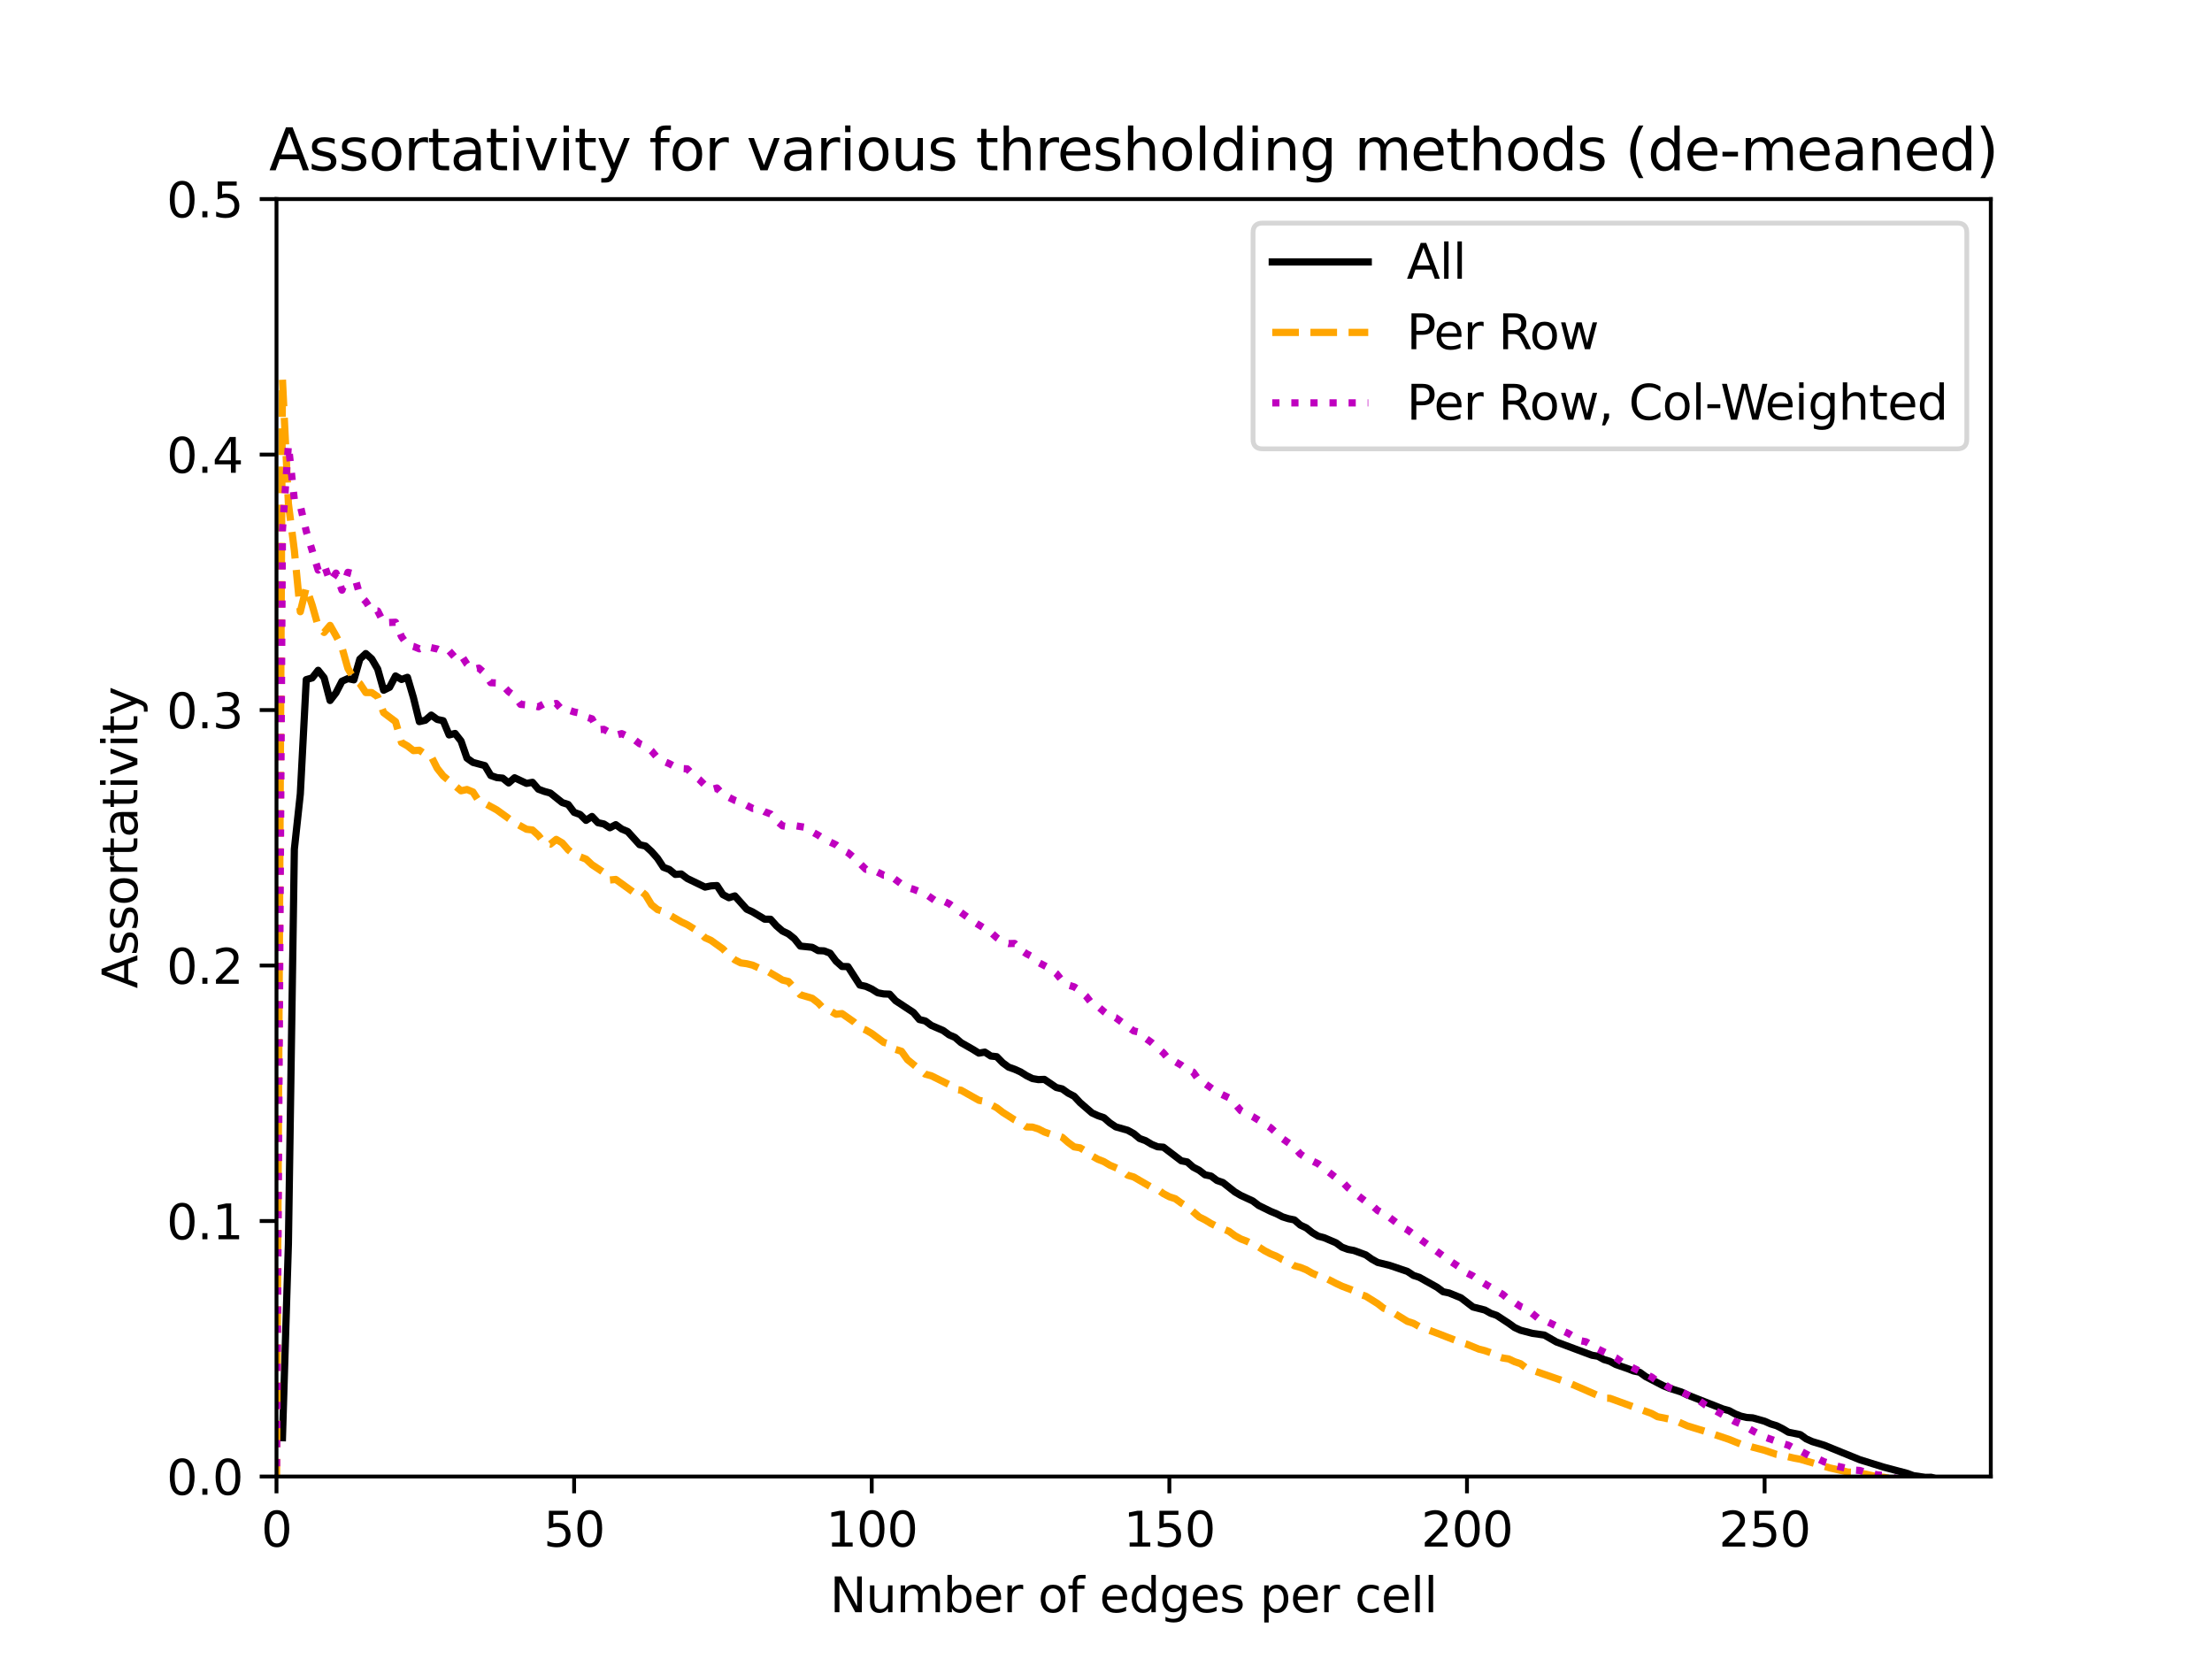 <?xml version="1.0" encoding="utf-8" standalone="no"?>
<!DOCTYPE svg PUBLIC "-//W3C//DTD SVG 1.1//EN"
  "http://www.w3.org/Graphics/SVG/1.1/DTD/svg11.dtd">
<svg xmlns:xlink="http://www.w3.org/1999/xlink" width="460.8pt" height="345.6pt" viewBox="0 0 460.8 345.6" xmlns="http://www.w3.org/2000/svg" version="1.1">
 <defs>
  <style type="text/css">*{stroke-linejoin: round; stroke-linecap: butt}</style>
 </defs>
 <g id="figure_1">
  <g id="patch_1">
   <path d="M 0 345.6 
L 460.8 345.6 
L 460.8 0 
L 0 0 
z
" style="fill: #ffffff"/>
  </g>
  <g id="axes_1">
   <g id="patch_2">
    <path d="M 57.6 307.584 
L 414.72 307.584 
L 414.72 41.472 
L 57.6 41.472 
z
" style="fill: #ffffff"/>
   </g>
   <g id="matplotlib.axis_1">
    <g id="xtick_1">
     <g id="line2d_1">
      <defs>
       <path id="m11b29ef3dd" d="M 0 0 
L 0 3.5 
" style="stroke: #000000; stroke-width: 0.8"/>
      </defs>
      <g>
       <use xlink:href="#m11b29ef3dd" x="57.6" y="307.584" style="stroke: #000000; stroke-width: 0.8"/>
      </g>
     </g>
     <g id="text_1">
      <!-- 0 -->
      <g transform="translate(54.419 322.182) scale(0.1 -0.1)">
       <defs>
        <path id="DejaVuSans-30" d="M 2034 4250 
Q 1547 4250 1301 3770 
Q 1056 3291 1056 2328 
Q 1056 1369 1301 889 
Q 1547 409 2034 409 
Q 2525 409 2770 889 
Q 3016 1369 3016 2328 
Q 3016 3291 2770 3770 
Q 2525 4250 2034 4250 
z
M 2034 4750 
Q 2819 4750 3233 4129 
Q 3647 3509 3647 2328 
Q 3647 1150 3233 529 
Q 2819 -91 2034 -91 
Q 1250 -91 836 529 
Q 422 1150 422 2328 
Q 422 3509 836 4129 
Q 1250 4750 2034 4750 
z
" transform="scale(0.016)"/>
       </defs>
       <use xlink:href="#DejaVuSans-30"/>
      </g>
     </g>
    </g>
    <g id="xtick_2">
     <g id="line2d_2">
      <g>
       <use xlink:href="#m11b29ef3dd" x="119.6" y="307.584" style="stroke: #000000; stroke-width: 0.8"/>
      </g>
     </g>
     <g id="text_2">
      <!-- 50 -->
      <g transform="translate(113.237 322.182) scale(0.1 -0.1)">
       <defs>
        <path id="DejaVuSans-35" d="M 691 4666 
L 3169 4666 
L 3169 4134 
L 1269 4134 
L 1269 2991 
Q 1406 3038 1543 3061 
Q 1681 3084 1819 3084 
Q 2600 3084 3056 2656 
Q 3513 2228 3513 1497 
Q 3513 744 3044 326 
Q 2575 -91 1722 -91 
Q 1428 -91 1123 -41 
Q 819 9 494 109 
L 494 744 
Q 775 591 1075 516 
Q 1375 441 1709 441 
Q 2250 441 2565 725 
Q 2881 1009 2881 1497 
Q 2881 1984 2565 2268 
Q 2250 2553 1709 2553 
Q 1456 2553 1204 2497 
Q 953 2441 691 2322 
L 691 4666 
z
" transform="scale(0.016)"/>
       </defs>
       <use xlink:href="#DejaVuSans-35"/>
       <use xlink:href="#DejaVuSans-30" x="63.623"/>
      </g>
     </g>
    </g>
    <g id="xtick_3">
     <g id="line2d_3">
      <g>
       <use xlink:href="#m11b29ef3dd" x="181.6" y="307.584" style="stroke: #000000; stroke-width: 0.8"/>
      </g>
     </g>
     <g id="text_3">
      <!-- 100 -->
      <g transform="translate(172.056 322.182) scale(0.1 -0.1)">
       <defs>
        <path id="DejaVuSans-31" d="M 794 531 
L 1825 531 
L 1825 4091 
L 703 3866 
L 703 4441 
L 1819 4666 
L 2450 4666 
L 2450 531 
L 3481 531 
L 3481 0 
L 794 0 
L 794 531 
z
" transform="scale(0.016)"/>
       </defs>
       <use xlink:href="#DejaVuSans-31"/>
       <use xlink:href="#DejaVuSans-30" x="63.623"/>
       <use xlink:href="#DejaVuSans-30" x="127.246"/>
      </g>
     </g>
    </g>
    <g id="xtick_4">
     <g id="line2d_4">
      <g>
       <use xlink:href="#m11b29ef3dd" x="243.6" y="307.584" style="stroke: #000000; stroke-width: 0.8"/>
      </g>
     </g>
     <g id="text_4">
      <!-- 150 -->
      <g transform="translate(234.056 322.182) scale(0.1 -0.1)">
       <use xlink:href="#DejaVuSans-31"/>
       <use xlink:href="#DejaVuSans-35" x="63.623"/>
       <use xlink:href="#DejaVuSans-30" x="127.246"/>
      </g>
     </g>
    </g>
    <g id="xtick_5">
     <g id="line2d_5">
      <g>
       <use xlink:href="#m11b29ef3dd" x="305.6" y="307.584" style="stroke: #000000; stroke-width: 0.8"/>
      </g>
     </g>
     <g id="text_5">
      <!-- 200 -->
      <g transform="translate(296.056 322.182) scale(0.1 -0.1)">
       <defs>
        <path id="DejaVuSans-32" d="M 1228 531 
L 3431 531 
L 3431 0 
L 469 0 
L 469 531 
Q 828 903 1448 1529 
Q 2069 2156 2228 2338 
Q 2531 2678 2651 2914 
Q 2772 3150 2772 3378 
Q 2772 3750 2511 3984 
Q 2250 4219 1831 4219 
Q 1534 4219 1204 4116 
Q 875 4013 500 3803 
L 500 4441 
Q 881 4594 1212 4672 
Q 1544 4750 1819 4750 
Q 2544 4750 2975 4387 
Q 3406 4025 3406 3419 
Q 3406 3131 3298 2873 
Q 3191 2616 2906 2266 
Q 2828 2175 2409 1742 
Q 1991 1309 1228 531 
z
" transform="scale(0.016)"/>
       </defs>
       <use xlink:href="#DejaVuSans-32"/>
       <use xlink:href="#DejaVuSans-30" x="63.623"/>
       <use xlink:href="#DejaVuSans-30" x="127.246"/>
      </g>
     </g>
    </g>
    <g id="xtick_6">
     <g id="line2d_6">
      <g>
       <use xlink:href="#m11b29ef3dd" x="367.6" y="307.584" style="stroke: #000000; stroke-width: 0.8"/>
      </g>
     </g>
     <g id="text_6">
      <!-- 250 -->
      <g transform="translate(358.056 322.182) scale(0.1 -0.1)">
       <use xlink:href="#DejaVuSans-32"/>
       <use xlink:href="#DejaVuSans-35" x="63.623"/>
       <use xlink:href="#DejaVuSans-30" x="127.246"/>
      </g>
     </g>
    </g>
    <g id="text_7">
     <!-- Number of edges per cell -->
     <g transform="translate(172.882 335.861) scale(0.1 -0.1)">
      <defs>
       <path id="DejaVuSans-4e" d="M 628 4666 
L 1478 4666 
L 3547 763 
L 3547 4666 
L 4159 4666 
L 4159 0 
L 3309 0 
L 1241 3903 
L 1241 0 
L 628 0 
L 628 4666 
z
" transform="scale(0.016)"/>
       <path id="DejaVuSans-75" d="M 544 1381 
L 544 3500 
L 1119 3500 
L 1119 1403 
Q 1119 906 1312 657 
Q 1506 409 1894 409 
Q 2359 409 2629 706 
Q 2900 1003 2900 1516 
L 2900 3500 
L 3475 3500 
L 3475 0 
L 2900 0 
L 2900 538 
Q 2691 219 2414 64 
Q 2138 -91 1772 -91 
Q 1169 -91 856 284 
Q 544 659 544 1381 
z
M 1991 3584 
L 1991 3584 
z
" transform="scale(0.016)"/>
       <path id="DejaVuSans-6d" d="M 3328 2828 
Q 3544 3216 3844 3400 
Q 4144 3584 4550 3584 
Q 5097 3584 5394 3201 
Q 5691 2819 5691 2113 
L 5691 0 
L 5113 0 
L 5113 2094 
Q 5113 2597 4934 2840 
Q 4756 3084 4391 3084 
Q 3944 3084 3684 2787 
Q 3425 2491 3425 1978 
L 3425 0 
L 2847 0 
L 2847 2094 
Q 2847 2600 2669 2842 
Q 2491 3084 2119 3084 
Q 1678 3084 1418 2786 
Q 1159 2488 1159 1978 
L 1159 0 
L 581 0 
L 581 3500 
L 1159 3500 
L 1159 2956 
Q 1356 3278 1631 3431 
Q 1906 3584 2284 3584 
Q 2666 3584 2933 3390 
Q 3200 3197 3328 2828 
z
" transform="scale(0.016)"/>
       <path id="DejaVuSans-62" d="M 3116 1747 
Q 3116 2381 2855 2742 
Q 2594 3103 2138 3103 
Q 1681 3103 1420 2742 
Q 1159 2381 1159 1747 
Q 1159 1113 1420 752 
Q 1681 391 2138 391 
Q 2594 391 2855 752 
Q 3116 1113 3116 1747 
z
M 1159 2969 
Q 1341 3281 1617 3432 
Q 1894 3584 2278 3584 
Q 2916 3584 3314 3078 
Q 3713 2572 3713 1747 
Q 3713 922 3314 415 
Q 2916 -91 2278 -91 
Q 1894 -91 1617 61 
Q 1341 213 1159 525 
L 1159 0 
L 581 0 
L 581 4863 
L 1159 4863 
L 1159 2969 
z
" transform="scale(0.016)"/>
       <path id="DejaVuSans-65" d="M 3597 1894 
L 3597 1613 
L 953 1613 
Q 991 1019 1311 708 
Q 1631 397 2203 397 
Q 2534 397 2845 478 
Q 3156 559 3463 722 
L 3463 178 
Q 3153 47 2828 -22 
Q 2503 -91 2169 -91 
Q 1331 -91 842 396 
Q 353 884 353 1716 
Q 353 2575 817 3079 
Q 1281 3584 2069 3584 
Q 2775 3584 3186 3129 
Q 3597 2675 3597 1894 
z
M 3022 2063 
Q 3016 2534 2758 2815 
Q 2500 3097 2075 3097 
Q 1594 3097 1305 2825 
Q 1016 2553 972 2059 
L 3022 2063 
z
" transform="scale(0.016)"/>
       <path id="DejaVuSans-72" d="M 2631 2963 
Q 2534 3019 2420 3045 
Q 2306 3072 2169 3072 
Q 1681 3072 1420 2755 
Q 1159 2438 1159 1844 
L 1159 0 
L 581 0 
L 581 3500 
L 1159 3500 
L 1159 2956 
Q 1341 3275 1631 3429 
Q 1922 3584 2338 3584 
Q 2397 3584 2469 3576 
Q 2541 3569 2628 3553 
L 2631 2963 
z
" transform="scale(0.016)"/>
       <path id="DejaVuSans-20" transform="scale(0.016)"/>
       <path id="DejaVuSans-6f" d="M 1959 3097 
Q 1497 3097 1228 2736 
Q 959 2375 959 1747 
Q 959 1119 1226 758 
Q 1494 397 1959 397 
Q 2419 397 2687 759 
Q 2956 1122 2956 1747 
Q 2956 2369 2687 2733 
Q 2419 3097 1959 3097 
z
M 1959 3584 
Q 2709 3584 3137 3096 
Q 3566 2609 3566 1747 
Q 3566 888 3137 398 
Q 2709 -91 1959 -91 
Q 1206 -91 779 398 
Q 353 888 353 1747 
Q 353 2609 779 3096 
Q 1206 3584 1959 3584 
z
" transform="scale(0.016)"/>
       <path id="DejaVuSans-66" d="M 2375 4863 
L 2375 4384 
L 1825 4384 
Q 1516 4384 1395 4259 
Q 1275 4134 1275 3809 
L 1275 3500 
L 2222 3500 
L 2222 3053 
L 1275 3053 
L 1275 0 
L 697 0 
L 697 3053 
L 147 3053 
L 147 3500 
L 697 3500 
L 697 3744 
Q 697 4328 969 4595 
Q 1241 4863 1831 4863 
L 2375 4863 
z
" transform="scale(0.016)"/>
       <path id="DejaVuSans-64" d="M 2906 2969 
L 2906 4863 
L 3481 4863 
L 3481 0 
L 2906 0 
L 2906 525 
Q 2725 213 2448 61 
Q 2172 -91 1784 -91 
Q 1150 -91 751 415 
Q 353 922 353 1747 
Q 353 2572 751 3078 
Q 1150 3584 1784 3584 
Q 2172 3584 2448 3432 
Q 2725 3281 2906 2969 
z
M 947 1747 
Q 947 1113 1208 752 
Q 1469 391 1925 391 
Q 2381 391 2643 752 
Q 2906 1113 2906 1747 
Q 2906 2381 2643 2742 
Q 2381 3103 1925 3103 
Q 1469 3103 1208 2742 
Q 947 2381 947 1747 
z
" transform="scale(0.016)"/>
       <path id="DejaVuSans-67" d="M 2906 1791 
Q 2906 2416 2648 2759 
Q 2391 3103 1925 3103 
Q 1463 3103 1205 2759 
Q 947 2416 947 1791 
Q 947 1169 1205 825 
Q 1463 481 1925 481 
Q 2391 481 2648 825 
Q 2906 1169 2906 1791 
z
M 3481 434 
Q 3481 -459 3084 -895 
Q 2688 -1331 1869 -1331 
Q 1566 -1331 1297 -1286 
Q 1028 -1241 775 -1147 
L 775 -588 
Q 1028 -725 1275 -790 
Q 1522 -856 1778 -856 
Q 2344 -856 2625 -561 
Q 2906 -266 2906 331 
L 2906 616 
Q 2728 306 2450 153 
Q 2172 0 1784 0 
Q 1141 0 747 490 
Q 353 981 353 1791 
Q 353 2603 747 3093 
Q 1141 3584 1784 3584 
Q 2172 3584 2450 3431 
Q 2728 3278 2906 2969 
L 2906 3500 
L 3481 3500 
L 3481 434 
z
" transform="scale(0.016)"/>
       <path id="DejaVuSans-73" d="M 2834 3397 
L 2834 2853 
Q 2591 2978 2328 3040 
Q 2066 3103 1784 3103 
Q 1356 3103 1142 2972 
Q 928 2841 928 2578 
Q 928 2378 1081 2264 
Q 1234 2150 1697 2047 
L 1894 2003 
Q 2506 1872 2764 1633 
Q 3022 1394 3022 966 
Q 3022 478 2636 193 
Q 2250 -91 1575 -91 
Q 1294 -91 989 -36 
Q 684 19 347 128 
L 347 722 
Q 666 556 975 473 
Q 1284 391 1588 391 
Q 1994 391 2212 530 
Q 2431 669 2431 922 
Q 2431 1156 2273 1281 
Q 2116 1406 1581 1522 
L 1381 1569 
Q 847 1681 609 1914 
Q 372 2147 372 2553 
Q 372 3047 722 3315 
Q 1072 3584 1716 3584 
Q 2034 3584 2315 3537 
Q 2597 3491 2834 3397 
z
" transform="scale(0.016)"/>
       <path id="DejaVuSans-70" d="M 1159 525 
L 1159 -1331 
L 581 -1331 
L 581 3500 
L 1159 3500 
L 1159 2969 
Q 1341 3281 1617 3432 
Q 1894 3584 2278 3584 
Q 2916 3584 3314 3078 
Q 3713 2572 3713 1747 
Q 3713 922 3314 415 
Q 2916 -91 2278 -91 
Q 1894 -91 1617 61 
Q 1341 213 1159 525 
z
M 3116 1747 
Q 3116 2381 2855 2742 
Q 2594 3103 2138 3103 
Q 1681 3103 1420 2742 
Q 1159 2381 1159 1747 
Q 1159 1113 1420 752 
Q 1681 391 2138 391 
Q 2594 391 2855 752 
Q 3116 1113 3116 1747 
z
" transform="scale(0.016)"/>
       <path id="DejaVuSans-63" d="M 3122 3366 
L 3122 2828 
Q 2878 2963 2633 3030 
Q 2388 3097 2138 3097 
Q 1578 3097 1268 2742 
Q 959 2388 959 1747 
Q 959 1106 1268 751 
Q 1578 397 2138 397 
Q 2388 397 2633 464 
Q 2878 531 3122 666 
L 3122 134 
Q 2881 22 2623 -34 
Q 2366 -91 2075 -91 
Q 1284 -91 818 406 
Q 353 903 353 1747 
Q 353 2603 823 3093 
Q 1294 3584 2113 3584 
Q 2378 3584 2631 3529 
Q 2884 3475 3122 3366 
z
" transform="scale(0.016)"/>
       <path id="DejaVuSans-6c" d="M 603 4863 
L 1178 4863 
L 1178 0 
L 603 0 
L 603 4863 
z
" transform="scale(0.016)"/>
      </defs>
      <use xlink:href="#DejaVuSans-4e"/>
      <use xlink:href="#DejaVuSans-75" x="74.805"/>
      <use xlink:href="#DejaVuSans-6d" x="138.184"/>
      <use xlink:href="#DejaVuSans-62" x="235.596"/>
      <use xlink:href="#DejaVuSans-65" x="299.072"/>
      <use xlink:href="#DejaVuSans-72" x="360.596"/>
      <use xlink:href="#DejaVuSans-20" x="401.709"/>
      <use xlink:href="#DejaVuSans-6f" x="433.496"/>
      <use xlink:href="#DejaVuSans-66" x="494.678"/>
      <use xlink:href="#DejaVuSans-20" x="529.883"/>
      <use xlink:href="#DejaVuSans-65" x="561.67"/>
      <use xlink:href="#DejaVuSans-64" x="623.193"/>
      <use xlink:href="#DejaVuSans-67" x="686.67"/>
      <use xlink:href="#DejaVuSans-65" x="750.146"/>
      <use xlink:href="#DejaVuSans-73" x="811.67"/>
      <use xlink:href="#DejaVuSans-20" x="863.77"/>
      <use xlink:href="#DejaVuSans-70" x="895.557"/>
      <use xlink:href="#DejaVuSans-65" x="959.033"/>
      <use xlink:href="#DejaVuSans-72" x="1020.557"/>
      <use xlink:href="#DejaVuSans-20" x="1061.67"/>
      <use xlink:href="#DejaVuSans-63" x="1093.457"/>
      <use xlink:href="#DejaVuSans-65" x="1148.438"/>
      <use xlink:href="#DejaVuSans-6c" x="1209.961"/>
      <use xlink:href="#DejaVuSans-6c" x="1237.744"/>
     </g>
    </g>
   </g>
   <g id="matplotlib.axis_2">
    <g id="ytick_1">
     <g id="line2d_7">
      <defs>
       <path id="m4079cd7598" d="M 0 0 
L -3.5 0 
" style="stroke: #000000; stroke-width: 0.8"/>
      </defs>
      <g>
       <use xlink:href="#m4079cd7598" x="57.6" y="307.584" style="stroke: #000000; stroke-width: 0.8"/>
      </g>
     </g>
     <g id="text_8">
      <!-- 0.0 -->
      <g transform="translate(34.697 311.383) scale(0.1 -0.1)">
       <defs>
        <path id="DejaVuSans-2e" d="M 684 794 
L 1344 794 
L 1344 0 
L 684 0 
L 684 794 
z
" transform="scale(0.016)"/>
       </defs>
       <use xlink:href="#DejaVuSans-30"/>
       <use xlink:href="#DejaVuSans-2e" x="63.623"/>
       <use xlink:href="#DejaVuSans-30" x="95.41"/>
      </g>
     </g>
    </g>
    <g id="ytick_2">
     <g id="line2d_8">
      <g>
       <use xlink:href="#m4079cd7598" x="57.6" y="254.362" style="stroke: #000000; stroke-width: 0.8"/>
      </g>
     </g>
     <g id="text_9">
      <!-- 0.1 -->
      <g transform="translate(34.697 258.161) scale(0.1 -0.1)">
       <use xlink:href="#DejaVuSans-30"/>
       <use xlink:href="#DejaVuSans-2e" x="63.623"/>
       <use xlink:href="#DejaVuSans-31" x="95.41"/>
      </g>
     </g>
    </g>
    <g id="ytick_3">
     <g id="line2d_9">
      <g>
       <use xlink:href="#m4079cd7598" x="57.6" y="201.139" style="stroke: #000000; stroke-width: 0.8"/>
      </g>
     </g>
     <g id="text_10">
      <!-- 0.2 -->
      <g transform="translate(34.697 204.938) scale(0.1 -0.1)">
       <use xlink:href="#DejaVuSans-30"/>
       <use xlink:href="#DejaVuSans-2e" x="63.623"/>
       <use xlink:href="#DejaVuSans-32" x="95.41"/>
      </g>
     </g>
    </g>
    <g id="ytick_4">
     <g id="line2d_10">
      <g>
       <use xlink:href="#m4079cd7598" x="57.6" y="147.917" style="stroke: #000000; stroke-width: 0.8"/>
      </g>
     </g>
     <g id="text_11">
      <!-- 0.3 -->
      <g transform="translate(34.697 151.716) scale(0.1 -0.1)">
       <defs>
        <path id="DejaVuSans-33" d="M 2597 2516 
Q 3050 2419 3304 2112 
Q 3559 1806 3559 1356 
Q 3559 666 3084 287 
Q 2609 -91 1734 -91 
Q 1441 -91 1130 -33 
Q 819 25 488 141 
L 488 750 
Q 750 597 1062 519 
Q 1375 441 1716 441 
Q 2309 441 2620 675 
Q 2931 909 2931 1356 
Q 2931 1769 2642 2001 
Q 2353 2234 1838 2234 
L 1294 2234 
L 1294 2753 
L 1863 2753 
Q 2328 2753 2575 2939 
Q 2822 3125 2822 3475 
Q 2822 3834 2567 4026 
Q 2313 4219 1838 4219 
Q 1578 4219 1281 4162 
Q 984 4106 628 3988 
L 628 4550 
Q 988 4650 1302 4700 
Q 1616 4750 1894 4750 
Q 2613 4750 3031 4423 
Q 3450 4097 3450 3541 
Q 3450 3153 3228 2886 
Q 3006 2619 2597 2516 
z
" transform="scale(0.016)"/>
       </defs>
       <use xlink:href="#DejaVuSans-30"/>
       <use xlink:href="#DejaVuSans-2e" x="63.623"/>
       <use xlink:href="#DejaVuSans-33" x="95.41"/>
      </g>
     </g>
    </g>
    <g id="ytick_5">
     <g id="line2d_11">
      <g>
       <use xlink:href="#m4079cd7598" x="57.6" y="94.694" style="stroke: #000000; stroke-width: 0.8"/>
      </g>
     </g>
     <g id="text_12">
      <!-- 0.4 -->
      <g transform="translate(34.697 98.494) scale(0.1 -0.1)">
       <defs>
        <path id="DejaVuSans-34" d="M 2419 4116 
L 825 1625 
L 2419 1625 
L 2419 4116 
z
M 2253 4666 
L 3047 4666 
L 3047 1625 
L 3713 1625 
L 3713 1100 
L 3047 1100 
L 3047 0 
L 2419 0 
L 2419 1100 
L 313 1100 
L 313 1709 
L 2253 4666 
z
" transform="scale(0.016)"/>
       </defs>
       <use xlink:href="#DejaVuSans-30"/>
       <use xlink:href="#DejaVuSans-2e" x="63.623"/>
       <use xlink:href="#DejaVuSans-34" x="95.41"/>
      </g>
     </g>
    </g>
    <g id="ytick_6">
     <g id="line2d_12">
      <g>
       <use xlink:href="#m4079cd7598" x="57.6" y="41.472" style="stroke: #000000; stroke-width: 0.8"/>
      </g>
     </g>
     <g id="text_13">
      <!-- 0.5 -->
      <g transform="translate(34.697 45.271) scale(0.1 -0.1)">
       <use xlink:href="#DejaVuSans-30"/>
       <use xlink:href="#DejaVuSans-2e" x="63.623"/>
       <use xlink:href="#DejaVuSans-35" x="95.41"/>
      </g>
     </g>
    </g>
    <g id="text_14">
     <!-- Assortativity -->
     <g transform="translate(28.617 205.914) rotate(-90) scale(0.1 -0.1)">
      <defs>
       <path id="DejaVuSans-41" d="M 2188 4044 
L 1331 1722 
L 3047 1722 
L 2188 4044 
z
M 1831 4666 
L 2547 4666 
L 4325 0 
L 3669 0 
L 3244 1197 
L 1141 1197 
L 716 0 
L 50 0 
L 1831 4666 
z
" transform="scale(0.016)"/>
       <path id="DejaVuSans-74" d="M 1172 4494 
L 1172 3500 
L 2356 3500 
L 2356 3053 
L 1172 3053 
L 1172 1153 
Q 1172 725 1289 603 
Q 1406 481 1766 481 
L 2356 481 
L 2356 0 
L 1766 0 
Q 1100 0 847 248 
Q 594 497 594 1153 
L 594 3053 
L 172 3053 
L 172 3500 
L 594 3500 
L 594 4494 
L 1172 4494 
z
" transform="scale(0.016)"/>
       <path id="DejaVuSans-61" d="M 2194 1759 
Q 1497 1759 1228 1600 
Q 959 1441 959 1056 
Q 959 750 1161 570 
Q 1363 391 1709 391 
Q 2188 391 2477 730 
Q 2766 1069 2766 1631 
L 2766 1759 
L 2194 1759 
z
M 3341 1997 
L 3341 0 
L 2766 0 
L 2766 531 
Q 2569 213 2275 61 
Q 1981 -91 1556 -91 
Q 1019 -91 701 211 
Q 384 513 384 1019 
Q 384 1609 779 1909 
Q 1175 2209 1959 2209 
L 2766 2209 
L 2766 2266 
Q 2766 2663 2505 2880 
Q 2244 3097 1772 3097 
Q 1472 3097 1187 3025 
Q 903 2953 641 2809 
L 641 3341 
Q 956 3463 1253 3523 
Q 1550 3584 1831 3584 
Q 2591 3584 2966 3190 
Q 3341 2797 3341 1997 
z
" transform="scale(0.016)"/>
       <path id="DejaVuSans-69" d="M 603 3500 
L 1178 3500 
L 1178 0 
L 603 0 
L 603 3500 
z
M 603 4863 
L 1178 4863 
L 1178 4134 
L 603 4134 
L 603 4863 
z
" transform="scale(0.016)"/>
       <path id="DejaVuSans-76" d="M 191 3500 
L 800 3500 
L 1894 563 
L 2988 3500 
L 3597 3500 
L 2284 0 
L 1503 0 
L 191 3500 
z
" transform="scale(0.016)"/>
       <path id="DejaVuSans-79" d="M 2059 -325 
Q 1816 -950 1584 -1140 
Q 1353 -1331 966 -1331 
L 506 -1331 
L 506 -850 
L 844 -850 
Q 1081 -850 1212 -737 
Q 1344 -625 1503 -206 
L 1606 56 
L 191 3500 
L 800 3500 
L 1894 763 
L 2988 3500 
L 3597 3500 
L 2059 -325 
z
" transform="scale(0.016)"/>
      </defs>
      <use xlink:href="#DejaVuSans-41"/>
      <use xlink:href="#DejaVuSans-73" x="68.408"/>
      <use xlink:href="#DejaVuSans-73" x="120.508"/>
      <use xlink:href="#DejaVuSans-6f" x="172.607"/>
      <use xlink:href="#DejaVuSans-72" x="233.789"/>
      <use xlink:href="#DejaVuSans-74" x="274.902"/>
      <use xlink:href="#DejaVuSans-61" x="314.111"/>
      <use xlink:href="#DejaVuSans-74" x="375.391"/>
      <use xlink:href="#DejaVuSans-69" x="414.6"/>
      <use xlink:href="#DejaVuSans-76" x="442.383"/>
      <use xlink:href="#DejaVuSans-69" x="501.562"/>
      <use xlink:href="#DejaVuSans-74" x="529.346"/>
      <use xlink:href="#DejaVuSans-79" x="568.555"/>
     </g>
    </g>
   </g>
   <g id="line2d_13">
    <path d="M 58.84 299.5 
L 60.08 259.149 
L 61.32 176.888 
L 62.56 165.403 
L 63.8 141.577 
L 65.04 141.218 
L 66.28 139.634 
L 67.52 141.185 
L 68.76 145.926 
L 70 144.314 
L 71.24 141.917 
L 72.48 141.364 
L 73.72 141.625 
L 74.96 137.311 
L 76.2 136.15 
L 77.44 137.257 
L 78.68 139.376 
L 79.92 143.786 
L 81.16 143.169 
L 82.4 140.814 
L 83.64 141.545 
L 84.88 141.096 
L 86.12 145.304 
L 87.36 150.329 
L 88.6 150.038 
L 89.84 148.969 
L 91.08 149.874 
L 92.32 150.136 
L 93.56 153.101 
L 94.8 152.792 
L 96.04 154.364 
L 97.28 157.939 
L 98.52 158.825 
L 101 159.489 
L 102.24 161.551 
L 103.48 161.985 
L 104.72 162.103 
L 105.96 163.1 
L 107.2 162.026 
L 109.68 163.192 
L 110.92 162.968 
L 112.16 164.405 
L 113.4 164.865 
L 114.64 165.204 
L 117.12 167.187 
L 118.36 167.59 
L 119.6 169.228 
L 120.84 169.672 
L 122.08 170.897 
L 123.32 170.085 
L 124.56 171.383 
L 125.8 171.648 
L 127.04 172.44 
L 128.28 171.794 
L 129.52 172.703 
L 130.76 173.221 
L 133.24 175.964 
L 134.48 176.247 
L 135.72 177.384 
L 136.96 178.791 
L 138.2 180.67 
L 139.44 181.135 
L 140.68 182.157 
L 141.92 182.066 
L 143.16 183.002 
L 146.88 184.799 
L 148.12 184.545 
L 149.36 184.477 
L 150.6 186.366 
L 151.84 187.013 
L 153.08 186.635 
L 155.56 189.409 
L 156.8 189.982 
L 159.28 191.477 
L 160.52 191.495 
L 161.76 192.883 
L 163 193.951 
L 164.24 194.544 
L 165.48 195.539 
L 166.72 197.084 
L 169.2 197.343 
L 170.44 198.03 
L 171.68 198.084 
L 172.92 198.566 
L 174.16 200.227 
L 175.4 201.333 
L 176.64 201.362 
L 179.12 205.204 
L 180.36 205.474 
L 181.6 206.03 
L 182.84 206.814 
L 184.08 207.053 
L 185.32 207.099 
L 186.56 208.46 
L 190.28 210.915 
L 191.52 212.387 
L 192.76 212.685 
L 194 213.606 
L 196.48 214.682 
L 197.72 215.578 
L 198.96 216.12 
L 200.2 217.199 
L 202.68 218.615 
L 203.92 219.387 
L 205.16 219.172 
L 206.4 219.988 
L 207.64 220.126 
L 208.88 221.394 
L 210.12 222.308 
L 211.36 222.743 
L 212.6 223.3 
L 213.84 224.076 
L 215.08 224.686 
L 216.32 224.903 
L 217.56 224.854 
L 220.04 226.545 
L 221.28 226.837 
L 222.52 227.724 
L 223.76 228.369 
L 225 229.698 
L 227.48 231.841 
L 228.72 232.413 
L 229.96 232.832 
L 231.2 233.917 
L 232.44 234.746 
L 234.92 235.454 
L 236.16 236.139 
L 237.4 237.172 
L 238.64 237.621 
L 239.88 238.372 
L 241.12 238.891 
L 242.36 238.982 
L 246.08 241.813 
L 247.32 242.054 
L 248.56 243.14 
L 249.8 243.788 
L 251.04 244.739 
L 252.28 244.992 
L 253.52 245.916 
L 254.76 246.344 
L 257.24 248.303 
L 258.48 249.032 
L 260.96 250.177 
L 262.2 251.118 
L 264.68 252.339 
L 265.92 252.846 
L 267.16 253.486 
L 268.4 253.877 
L 269.64 254.129 
L 270.88 255.205 
L 272.12 255.788 
L 273.36 256.775 
L 274.6 257.513 
L 275.84 257.84 
L 278.32 258.9 
L 279.56 259.81 
L 280.8 260.27 
L 282.04 260.502 
L 284.52 261.413 
L 285.76 262.297 
L 287 262.991 
L 289.48 263.6 
L 293.2 264.864 
L 294.44 265.69 
L 295.68 266.095 
L 299.4 268.182 
L 300.64 269.106 
L 301.88 269.352 
L 304.36 270.374 
L 306.84 272.27 
L 309.32 272.903 
L 310.56 273.593 
L 311.8 274.025 
L 314.28 275.655 
L 315.52 276.544 
L 316.76 277.116 
L 319.24 277.764 
L 321.72 278.118 
L 324.2 279.545 
L 331.64 282.324 
L 332.88 282.534 
L 334.12 283.211 
L 335.36 283.588 
L 336.6 284.251 
L 339.08 285.113 
L 340.32 285.599 
L 341.56 285.855 
L 342.8 286.757 
L 346.52 288.687 
L 347.76 289.187 
L 350.24 289.974 
L 351.48 290.584 
L 358.92 293.512 
L 360.16 293.851 
L 361.4 294.519 
L 362.64 295.006 
L 363.88 295.285 
L 365.12 295.365 
L 367.6 296.067 
L 368.84 296.62 
L 370.08 296.997 
L 371.32 297.614 
L 372.56 298.356 
L 375.04 298.857 
L 376.28 299.753 
L 377.52 300.305 
L 380 301.059 
L 387.44 304.09 
L 392.4 305.627 
L 397.36 306.946 
L 398.6 307.405 
L 401.08 307.762 
L 402.32 307.742 
L 404.8 308.526 
L 407.28 308.638 
L 408.52 308.928 
L 409.76 308.906 
L 411 309.019 
L 412.24 309.249 
L 414.72 309.438 
L 414.72 309.438 
" clip-path="url(#pf3e9e56a45)" style="fill: none; stroke: #000000; stroke-width: 1.5; stroke-linecap: square"/>
   </g>
   <g id="line2d_14">
    <path d="M 57.6 309.438 
L 58.84 78.997 
L 60.08 104.893 
L 61.32 114.675 
L 62.56 127.433 
L 63.8 122.386 
L 65.04 126.088 
L 66.28 130.443 
L 67.52 131.75 
L 68.76 130.278 
L 70 132.457 
L 71.24 134.898 
L 72.48 139.266 
L 73.72 141.383 
L 74.96 142.4 
L 76.2 144.27 
L 77.44 144.28 
L 78.68 145.136 
L 79.92 148.469 
L 82.4 150.334 
L 83.64 154.69 
L 84.88 155.389 
L 86.12 156.367 
L 87.36 156.285 
L 88.6 157.123 
L 89.84 157.604 
L 91.08 160.049 
L 92.32 161.621 
L 96.04 164.737 
L 97.28 164.464 
L 98.52 164.982 
L 99.76 166.905 
L 101 167.362 
L 103.48 168.711 
L 107.2 171.396 
L 109.68 172.749 
L 110.92 172.902 
L 112.16 174.03 
L 113.4 175.596 
L 114.64 175.858 
L 115.88 174.861 
L 117.12 175.595 
L 118.36 177.023 
L 119.6 178.009 
L 122.08 178.97 
L 123.32 180.129 
L 125.8 181.774 
L 127.04 183.323 
L 128.28 183.204 
L 132 185.898 
L 133.24 185.392 
L 134.48 186.435 
L 135.72 188.473 
L 136.96 189.475 
L 138.2 189.889 
L 141.92 192.039 
L 143.16 192.631 
L 145.64 194.156 
L 146.88 195.346 
L 148.12 195.903 
L 150.6 197.683 
L 151.84 198.987 
L 153.08 199.955 
L 154.32 200.591 
L 155.56 200.758 
L 156.8 201.062 
L 158.04 201.634 
L 159.28 201.975 
L 161.76 203.419 
L 163 204.162 
L 164.24 204.458 
L 166.72 207.224 
L 169.2 207.96 
L 170.44 208.919 
L 171.68 210.229 
L 172.92 210.56 
L 174.16 211.29 
L 175.4 211.148 
L 177.88 212.883 
L 179.12 214.085 
L 180.36 214.561 
L 181.6 215.292 
L 184.08 217.141 
L 185.32 217.482 
L 186.56 218.607 
L 187.8 219.003 
L 189.04 220.745 
L 192.76 223.774 
L 194 224.099 
L 197.72 225.945 
L 198.96 226.935 
L 200.2 227.111 
L 203.92 229.209 
L 205.16 229.445 
L 207.64 230.764 
L 208.88 231.717 
L 211.36 233.295 
L 212.6 233.9 
L 213.84 234.764 
L 215.08 234.792 
L 216.32 235.183 
L 217.56 235.815 
L 218.8 236.258 
L 220.04 236.47 
L 221.28 236.914 
L 222.52 237.998 
L 223.76 238.914 
L 225 239.117 
L 226.24 239.863 
L 227.48 240.805 
L 228.72 241.498 
L 229.96 241.989 
L 231.2 242.727 
L 233.68 243.79 
L 234.92 244.82 
L 236.16 245.179 
L 239.88 247.344 
L 241.12 247.745 
L 242.36 248.66 
L 243.6 249.313 
L 244.84 249.718 
L 246.08 250.623 
L 247.32 251.354 
L 249.8 253.504 
L 251.04 254.127 
L 252.28 254.886 
L 253.52 255.507 
L 256 256.49 
L 257.24 257.412 
L 258.48 258.094 
L 259.72 258.574 
L 262.2 259.764 
L 263.44 260.549 
L 264.68 261.198 
L 265.92 261.706 
L 267.16 262.411 
L 268.4 262.897 
L 269.64 263.682 
L 270.88 264.019 
L 272.12 264.52 
L 273.36 265.237 
L 274.6 265.766 
L 275.84 266.081 
L 278.32 267.356 
L 279.56 267.939 
L 282.04 268.883 
L 283.28 269.618 
L 284.52 270.019 
L 287 271.571 
L 288.24 272.539 
L 289.48 272.987 
L 293.2 275.269 
L 294.44 275.671 
L 295.68 276.369 
L 299.4 277.739 
L 304.36 279.665 
L 305.6 280.035 
L 308.08 281.05 
L 309.32 281.363 
L 310.56 281.799 
L 311.8 282.492 
L 313.04 282.894 
L 314.28 283.088 
L 315.52 283.669 
L 316.76 284.089 
L 318 285.018 
L 326.68 288.032 
L 329.16 289.09 
L 334.12 291.265 
L 335.36 291.285 
L 344.04 294.449 
L 345.28 295.122 
L 347.76 295.626 
L 349 295.927 
L 351.48 297.03 
L 355.2 298.173 
L 360.16 299.844 
L 362.64 300.84 
L 363.88 301.078 
L 365.12 301.477 
L 367.6 302.13 
L 370.08 302.979 
L 371.32 303.188 
L 373.8 303.766 
L 375.04 303.992 
L 381.24 305.806 
L 384.96 306.661 
L 386.2 306.701 
L 388.68 307.095 
L 391.16 307.663 
L 392.4 307.741 
L 394.88 308.208 
L 399.84 308.729 
L 404.8 309.21 
L 406.04 309.345 
L 408.52 309.363 
L 412.24 309.439 
L 414.72 309.438 
L 414.72 309.438 
" clip-path="url(#pf3e9e56a45)" style="fill: none; stroke-dasharray: 5.55,2.4; stroke-dashoffset: 0; stroke: #ffa500; stroke-width: 1.5"/>
   </g>
   <g id="line2d_15">
    <path d="M 57.6 309.438 
L 58.84 110.377 
L 60.08 92.729 
L 61.32 104.152 
L 62.56 105.367 
L 63.8 110.662 
L 66.28 118.761 
L 67.52 117.627 
L 68.76 121.166 
L 70 119.387 
L 71.24 122.94 
L 72.48 119.224 
L 73.72 119.546 
L 74.96 123.983 
L 76.2 125.314 
L 77.44 127.208 
L 78.68 127.277 
L 79.92 129.728 
L 82.4 129.623 
L 83.64 132.617 
L 84.88 134.372 
L 86.12 134.659 
L 87.36 135.163 
L 88.6 134.661 
L 91.08 135.196 
L 92.32 135.773 
L 93.56 135.58 
L 94.8 136.983 
L 96.04 136.416 
L 97.28 138.347 
L 98.52 139.477 
L 99.76 139.177 
L 101 140.274 
L 102.24 142.221 
L 103.48 142.268 
L 104.72 142.773 
L 105.96 144.092 
L 107.2 144.995 
L 108.44 146.733 
L 110.92 146.938 
L 112.16 147.24 
L 113.4 146.572 
L 114.64 146.856 
L 115.88 146.54 
L 117.12 147.904 
L 118.36 147.893 
L 119.6 148.307 
L 120.84 148.562 
L 122.08 149.358 
L 123.32 149.745 
L 124.56 152.022 
L 125.8 151.933 
L 127.04 152.627 
L 128.28 153.173 
L 129.52 152.827 
L 132 153.972 
L 133.24 154.928 
L 134.48 155.357 
L 135.72 156.414 
L 136.96 157.88 
L 138.2 158.574 
L 139.44 159.097 
L 140.68 159.764 
L 141.92 160.103 
L 143.16 160.163 
L 144.4 161.417 
L 145.64 162.368 
L 146.88 163.593 
L 148.12 164.491 
L 149.36 164.154 
L 150.6 165.49 
L 153.08 166.734 
L 154.32 167.136 
L 156.8 168.411 
L 158.04 168.366 
L 159.28 169.089 
L 160.52 169.562 
L 161.76 170.974 
L 163 172.031 
L 164.24 172.227 
L 165.48 171.984 
L 167.96 172.378 
L 169.2 173.3 
L 170.44 173.98 
L 171.68 174.816 
L 174.16 175.998 
L 175.4 177.011 
L 176.64 177.625 
L 177.88 178.646 
L 180.36 181.091 
L 181.6 181.073 
L 184.08 182.307 
L 185.32 182.318 
L 187.8 184.178 
L 189.04 184.88 
L 190.28 185.248 
L 192.76 186.192 
L 195.24 187.93 
L 196.48 187.679 
L 197.72 188.258 
L 202.68 191.919 
L 206.4 194.211 
L 207.64 195.345 
L 208.88 196.235 
L 210.12 196.564 
L 211.36 196.535 
L 212.6 197.835 
L 213.84 198.687 
L 215.08 199.316 
L 216.32 200.5 
L 218.8 201.803 
L 220.04 202.794 
L 221.28 204.306 
L 222.52 205.217 
L 223.76 205.578 
L 225 206.382 
L 226.24 207.506 
L 227.48 209.078 
L 228.72 209.653 
L 229.96 210.738 
L 231.2 211.665 
L 232.44 212.018 
L 236.16 214.757 
L 237.4 215.034 
L 238.64 216.276 
L 239.88 217.173 
L 242.36 219.345 
L 243.6 220.831 
L 244.84 221.173 
L 246.08 221.899 
L 247.32 222.849 
L 248.56 223.337 
L 249.8 225.08 
L 251.04 225.75 
L 253.52 227.511 
L 256 228.693 
L 257.24 229.936 
L 258.48 231.368 
L 260.96 232.605 
L 263.44 234.132 
L 264.68 234.924 
L 267.16 237.196 
L 269.64 238.959 
L 270.88 240.413 
L 272.12 241.219 
L 274.6 242.438 
L 277.08 244.387 
L 278.32 245.364 
L 279.56 246.141 
L 280.8 247.419 
L 284.52 250.32 
L 285.76 251.06 
L 287 252.172 
L 288.24 252.795 
L 289.48 253.632 
L 291.96 255.529 
L 293.2 256.196 
L 301.88 262.557 
L 304.36 264.193 
L 305.6 265.2 
L 306.84 265.808 
L 308.08 266.725 
L 313.04 269.64 
L 314.28 270.701 
L 315.52 271.324 
L 316.76 272.184 
L 318 272.636 
L 320.48 274.688 
L 321.72 275.045 
L 324.2 276.23 
L 325.44 277.203 
L 326.68 277.748 
L 329.16 279.278 
L 330.4 279.518 
L 332.88 281.029 
L 336.6 282.839 
L 337.84 283.715 
L 340.32 285.029 
L 344.04 286.853 
L 345.28 287.759 
L 346.52 288.243 
L 347.76 289.074 
L 350.24 289.907 
L 352.72 291.185 
L 353.96 291.767 
L 355.2 292.646 
L 361.4 296.133 
L 362.64 296.642 
L 365.12 298.06 
L 367.6 299.356 
L 371.32 300.692 
L 372.56 301.071 
L 373.8 301.753 
L 375.04 302.248 
L 377.52 303.572 
L 378.76 303.92 
L 380 304.525 
L 381.24 304.887 
L 382.48 305.368 
L 386.2 306.246 
L 387.44 306.327 
L 388.68 306.741 
L 391.16 307.252 
L 392.4 307.35 
L 393.64 307.584 
L 394.88 307.954 
L 401.08 308.729 
L 406.04 309.325 
L 411 309.42 
L 414.72 309.438 
L 414.72 309.438 
" clip-path="url(#pf3e9e56a45)" style="fill: none; stroke-dasharray: 1.5,2.475; stroke-dashoffset: 0; stroke: #bf00bf; stroke-width: 1.5"/>
   </g>
   <g id="patch_3">
    <path d="M 57.6 307.584 
L 57.6 41.472 
" style="fill: none; stroke: #000000; stroke-width: 0.8; stroke-linejoin: miter; stroke-linecap: square"/>
   </g>
   <g id="patch_4">
    <path d="M 414.72 307.584 
L 414.72 41.472 
" style="fill: none; stroke: #000000; stroke-width: 0.8; stroke-linejoin: miter; stroke-linecap: square"/>
   </g>
   <g id="patch_5">
    <path d="M 57.6 307.584 
L 414.72 307.584 
" style="fill: none; stroke: #000000; stroke-width: 0.8; stroke-linejoin: miter; stroke-linecap: square"/>
   </g>
   <g id="patch_6">
    <path d="M 57.6 41.472 
L 414.72 41.472 
" style="fill: none; stroke: #000000; stroke-width: 0.8; stroke-linejoin: miter; stroke-linecap: square"/>
   </g>
   <g id="text_15">
    <!-- Assortativity for various thresholding methods (de-meaned) -->
    <g transform="translate(56.059 35.472) scale(0.12 -0.12)">
     <defs>
      <path id="DejaVuSans-68" d="M 3513 2113 
L 3513 0 
L 2938 0 
L 2938 2094 
Q 2938 2591 2744 2837 
Q 2550 3084 2163 3084 
Q 1697 3084 1428 2787 
Q 1159 2491 1159 1978 
L 1159 0 
L 581 0 
L 581 4863 
L 1159 4863 
L 1159 2956 
Q 1366 3272 1645 3428 
Q 1925 3584 2291 3584 
Q 2894 3584 3203 3211 
Q 3513 2838 3513 2113 
z
" transform="scale(0.016)"/>
      <path id="DejaVuSans-6e" d="M 3513 2113 
L 3513 0 
L 2938 0 
L 2938 2094 
Q 2938 2591 2744 2837 
Q 2550 3084 2163 3084 
Q 1697 3084 1428 2787 
Q 1159 2491 1159 1978 
L 1159 0 
L 581 0 
L 581 3500 
L 1159 3500 
L 1159 2956 
Q 1366 3272 1645 3428 
Q 1925 3584 2291 3584 
Q 2894 3584 3203 3211 
Q 3513 2838 3513 2113 
z
" transform="scale(0.016)"/>
      <path id="DejaVuSans-28" d="M 1984 4856 
Q 1566 4138 1362 3434 
Q 1159 2731 1159 2009 
Q 1159 1288 1364 580 
Q 1569 -128 1984 -844 
L 1484 -844 
Q 1016 -109 783 600 
Q 550 1309 550 2009 
Q 550 2706 781 3412 
Q 1013 4119 1484 4856 
L 1984 4856 
z
" transform="scale(0.016)"/>
      <path id="DejaVuSans-2d" d="M 313 2009 
L 1997 2009 
L 1997 1497 
L 313 1497 
L 313 2009 
z
" transform="scale(0.016)"/>
      <path id="DejaVuSans-29" d="M 513 4856 
L 1013 4856 
Q 1481 4119 1714 3412 
Q 1947 2706 1947 2009 
Q 1947 1309 1714 600 
Q 1481 -109 1013 -844 
L 513 -844 
Q 928 -128 1133 580 
Q 1338 1288 1338 2009 
Q 1338 2731 1133 3434 
Q 928 4138 513 4856 
z
" transform="scale(0.016)"/>
     </defs>
     <use xlink:href="#DejaVuSans-41"/>
     <use xlink:href="#DejaVuSans-73" x="68.408"/>
     <use xlink:href="#DejaVuSans-73" x="120.508"/>
     <use xlink:href="#DejaVuSans-6f" x="172.607"/>
     <use xlink:href="#DejaVuSans-72" x="233.789"/>
     <use xlink:href="#DejaVuSans-74" x="274.902"/>
     <use xlink:href="#DejaVuSans-61" x="314.111"/>
     <use xlink:href="#DejaVuSans-74" x="375.391"/>
     <use xlink:href="#DejaVuSans-69" x="414.6"/>
     <use xlink:href="#DejaVuSans-76" x="442.383"/>
     <use xlink:href="#DejaVuSans-69" x="501.562"/>
     <use xlink:href="#DejaVuSans-74" x="529.346"/>
     <use xlink:href="#DejaVuSans-79" x="568.555"/>
     <use xlink:href="#DejaVuSans-20" x="627.734"/>
     <use xlink:href="#DejaVuSans-66" x="659.521"/>
     <use xlink:href="#DejaVuSans-6f" x="694.727"/>
     <use xlink:href="#DejaVuSans-72" x="755.908"/>
     <use xlink:href="#DejaVuSans-20" x="797.021"/>
     <use xlink:href="#DejaVuSans-76" x="828.809"/>
     <use xlink:href="#DejaVuSans-61" x="887.988"/>
     <use xlink:href="#DejaVuSans-72" x="949.268"/>
     <use xlink:href="#DejaVuSans-69" x="990.381"/>
     <use xlink:href="#DejaVuSans-6f" x="1018.164"/>
     <use xlink:href="#DejaVuSans-75" x="1079.346"/>
     <use xlink:href="#DejaVuSans-73" x="1142.725"/>
     <use xlink:href="#DejaVuSans-20" x="1194.824"/>
     <use xlink:href="#DejaVuSans-74" x="1226.611"/>
     <use xlink:href="#DejaVuSans-68" x="1265.82"/>
     <use xlink:href="#DejaVuSans-72" x="1329.199"/>
     <use xlink:href="#DejaVuSans-65" x="1368.062"/>
     <use xlink:href="#DejaVuSans-73" x="1429.586"/>
     <use xlink:href="#DejaVuSans-68" x="1481.686"/>
     <use xlink:href="#DejaVuSans-6f" x="1545.064"/>
     <use xlink:href="#DejaVuSans-6c" x="1606.246"/>
     <use xlink:href="#DejaVuSans-64" x="1634.029"/>
     <use xlink:href="#DejaVuSans-69" x="1697.506"/>
     <use xlink:href="#DejaVuSans-6e" x="1725.289"/>
     <use xlink:href="#DejaVuSans-67" x="1788.668"/>
     <use xlink:href="#DejaVuSans-20" x="1852.145"/>
     <use xlink:href="#DejaVuSans-6d" x="1883.932"/>
     <use xlink:href="#DejaVuSans-65" x="1981.344"/>
     <use xlink:href="#DejaVuSans-74" x="2042.867"/>
     <use xlink:href="#DejaVuSans-68" x="2082.076"/>
     <use xlink:href="#DejaVuSans-6f" x="2145.455"/>
     <use xlink:href="#DejaVuSans-64" x="2206.637"/>
     <use xlink:href="#DejaVuSans-73" x="2270.113"/>
     <use xlink:href="#DejaVuSans-20" x="2322.213"/>
     <use xlink:href="#DejaVuSans-28" x="2354"/>
     <use xlink:href="#DejaVuSans-64" x="2393.014"/>
     <use xlink:href="#DejaVuSans-65" x="2456.49"/>
     <use xlink:href="#DejaVuSans-2d" x="2518.014"/>
     <use xlink:href="#DejaVuSans-6d" x="2554.098"/>
     <use xlink:href="#DejaVuSans-65" x="2651.51"/>
     <use xlink:href="#DejaVuSans-61" x="2713.033"/>
     <use xlink:href="#DejaVuSans-6e" x="2774.312"/>
     <use xlink:href="#DejaVuSans-65" x="2837.691"/>
     <use xlink:href="#DejaVuSans-64" x="2899.215"/>
     <use xlink:href="#DejaVuSans-29" x="2962.691"/>
    </g>
   </g>
   <g id="legend_1">
    <g id="patch_7">
     <path d="M 263.033 93.506 
L 407.72 93.506 
Q 409.72 93.506 409.72 91.506 
L 409.72 48.472 
Q 409.72 46.472 407.72 46.472 
L 263.033 46.472 
Q 261.033 46.472 261.033 48.472 
L 261.033 91.506 
Q 261.033 93.506 263.033 93.506 
z
" style="fill: #ffffff; opacity: 0.8; stroke: #cccccc; stroke-linejoin: miter"/>
    </g>
    <g id="line2d_16">
     <path d="M 265.033 54.57 
L 275.033 54.57 
L 285.033 54.57 
" style="fill: none; stroke: #000000; stroke-width: 1.5; stroke-linecap: square"/>
    </g>
    <g id="text_16">
     <!-- All -->
     <g transform="translate(293.033 58.07) scale(0.1 -0.1)">
      <use xlink:href="#DejaVuSans-41"/>
      <use xlink:href="#DejaVuSans-6c" x="68.408"/>
      <use xlink:href="#DejaVuSans-6c" x="96.191"/>
     </g>
    </g>
    <g id="line2d_17">
     <path d="M 265.033 69.249 
L 275.033 69.249 
L 285.033 69.249 
" style="fill: none; stroke-dasharray: 5.55,2.4; stroke-dashoffset: 0; stroke: #ffa500; stroke-width: 1.5"/>
    </g>
    <g id="text_17">
     <!-- Per Row -->
     <g transform="translate(293.033 72.749) scale(0.1 -0.1)">
      <defs>
       <path id="DejaVuSans-50" d="M 1259 4147 
L 1259 2394 
L 2053 2394 
Q 2494 2394 2734 2622 
Q 2975 2850 2975 3272 
Q 2975 3691 2734 3919 
Q 2494 4147 2053 4147 
L 1259 4147 
z
M 628 4666 
L 2053 4666 
Q 2838 4666 3239 4311 
Q 3641 3956 3641 3272 
Q 3641 2581 3239 2228 
Q 2838 1875 2053 1875 
L 1259 1875 
L 1259 0 
L 628 0 
L 628 4666 
z
" transform="scale(0.016)"/>
       <path id="DejaVuSans-52" d="M 2841 2188 
Q 3044 2119 3236 1894 
Q 3428 1669 3622 1275 
L 4263 0 
L 3584 0 
L 2988 1197 
Q 2756 1666 2539 1819 
Q 2322 1972 1947 1972 
L 1259 1972 
L 1259 0 
L 628 0 
L 628 4666 
L 2053 4666 
Q 2853 4666 3247 4331 
Q 3641 3997 3641 3322 
Q 3641 2881 3436 2590 
Q 3231 2300 2841 2188 
z
M 1259 4147 
L 1259 2491 
L 2053 2491 
Q 2509 2491 2742 2702 
Q 2975 2913 2975 3322 
Q 2975 3731 2742 3939 
Q 2509 4147 2053 4147 
L 1259 4147 
z
" transform="scale(0.016)"/>
       <path id="DejaVuSans-77" d="M 269 3500 
L 844 3500 
L 1563 769 
L 2278 3500 
L 2956 3500 
L 3675 769 
L 4391 3500 
L 4966 3500 
L 4050 0 
L 3372 0 
L 2619 2869 
L 1863 0 
L 1184 0 
L 269 3500 
z
" transform="scale(0.016)"/>
      </defs>
      <use xlink:href="#DejaVuSans-50"/>
      <use xlink:href="#DejaVuSans-65" x="56.678"/>
      <use xlink:href="#DejaVuSans-72" x="118.201"/>
      <use xlink:href="#DejaVuSans-20" x="159.314"/>
      <use xlink:href="#DejaVuSans-52" x="191.102"/>
      <use xlink:href="#DejaVuSans-6f" x="256.084"/>
      <use xlink:href="#DejaVuSans-77" x="317.266"/>
     </g>
    </g>
    <g id="line2d_18">
     <path d="M 265.033 83.927 
L 275.033 83.927 
L 285.033 83.927 
" style="fill: none; stroke-dasharray: 1.5,2.475; stroke-dashoffset: 0; stroke: #bf00bf; stroke-width: 1.5"/>
    </g>
    <g id="text_18">
     <!-- Per Row, Col-Weighted -->
     <g transform="translate(293.033 87.427) scale(0.1 -0.1)">
      <defs>
       <path id="DejaVuSans-2c" d="M 750 794 
L 1409 794 
L 1409 256 
L 897 -744 
L 494 -744 
L 750 256 
L 750 794 
z
" transform="scale(0.016)"/>
       <path id="DejaVuSans-43" d="M 4122 4306 
L 4122 3641 
Q 3803 3938 3442 4084 
Q 3081 4231 2675 4231 
Q 1875 4231 1450 3742 
Q 1025 3253 1025 2328 
Q 1025 1406 1450 917 
Q 1875 428 2675 428 
Q 3081 428 3442 575 
Q 3803 722 4122 1019 
L 4122 359 
Q 3791 134 3420 21 
Q 3050 -91 2638 -91 
Q 1578 -91 968 557 
Q 359 1206 359 2328 
Q 359 3453 968 4101 
Q 1578 4750 2638 4750 
Q 3056 4750 3426 4639 
Q 3797 4528 4122 4306 
z
" transform="scale(0.016)"/>
       <path id="DejaVuSans-57" d="M 213 4666 
L 850 4666 
L 1831 722 
L 2809 4666 
L 3519 4666 
L 4500 722 
L 5478 4666 
L 6119 4666 
L 4947 0 
L 4153 0 
L 3169 4050 
L 2175 0 
L 1381 0 
L 213 4666 
z
" transform="scale(0.016)"/>
      </defs>
      <use xlink:href="#DejaVuSans-50"/>
      <use xlink:href="#DejaVuSans-65" x="56.678"/>
      <use xlink:href="#DejaVuSans-72" x="118.201"/>
      <use xlink:href="#DejaVuSans-20" x="159.314"/>
      <use xlink:href="#DejaVuSans-52" x="191.102"/>
      <use xlink:href="#DejaVuSans-6f" x="256.084"/>
      <use xlink:href="#DejaVuSans-77" x="317.266"/>
      <use xlink:href="#DejaVuSans-2c" x="399.053"/>
      <use xlink:href="#DejaVuSans-20" x="430.84"/>
      <use xlink:href="#DejaVuSans-43" x="462.627"/>
      <use xlink:href="#DejaVuSans-6f" x="532.451"/>
      <use xlink:href="#DejaVuSans-6c" x="593.633"/>
      <use xlink:href="#DejaVuSans-2d" x="621.416"/>
      <use xlink:href="#DejaVuSans-57" x="653.5"/>
      <use xlink:href="#DejaVuSans-65" x="746.502"/>
      <use xlink:href="#DejaVuSans-69" x="808.025"/>
      <use xlink:href="#DejaVuSans-67" x="835.809"/>
      <use xlink:href="#DejaVuSans-68" x="899.285"/>
      <use xlink:href="#DejaVuSans-74" x="962.664"/>
      <use xlink:href="#DejaVuSans-65" x="1001.873"/>
      <use xlink:href="#DejaVuSans-64" x="1063.396"/>
     </g>
    </g>
   </g>
  </g>
 </g>
 <defs>
  <clipPath id="pf3e9e56a45">
   <rect x="57.6" y="41.472" width="357.12" height="266.112"/>
  </clipPath>
 </defs>
</svg>
